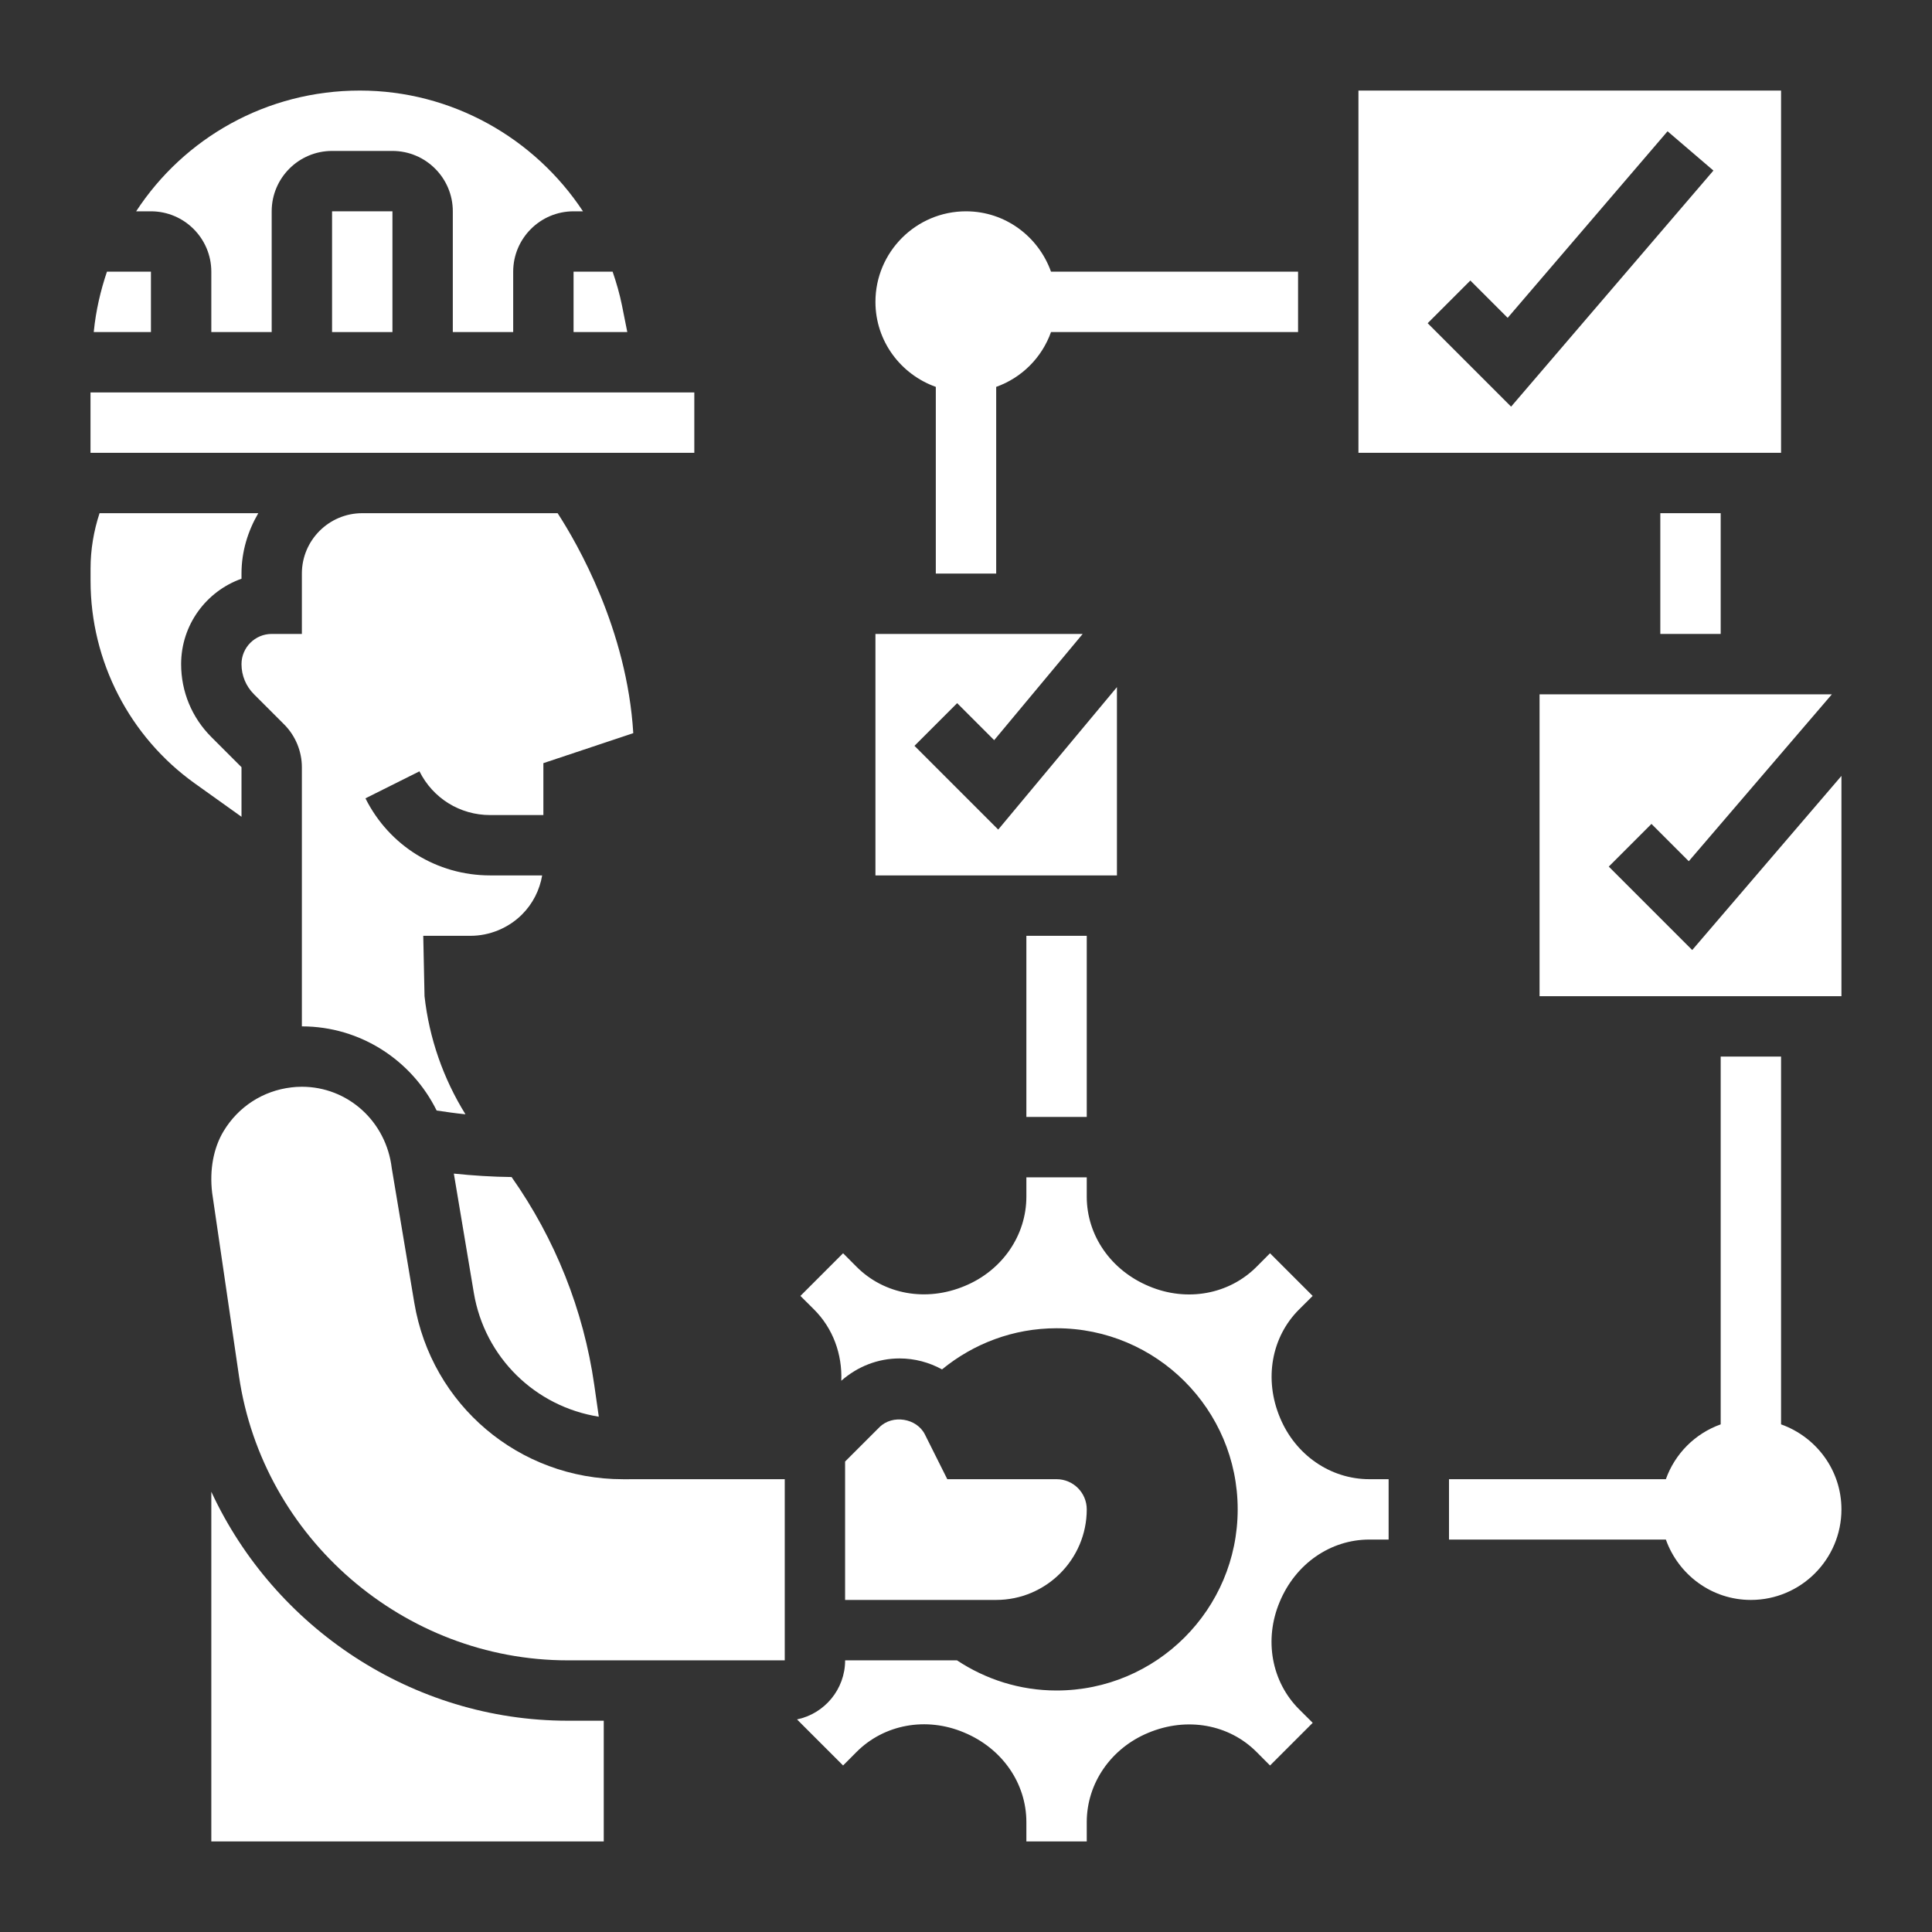 <?xml version="1.0"?>
<svg xmlns="http://www.w3.org/2000/svg" xmlns:xlink="http://www.w3.org/1999/xlink" xmlns:svgjs="http://svgjs.com/svgjs" version="1.1" width="512" height="512" x="0" y="0" viewBox="0 0 64 64" style="enable-background:new 0 0 512 512" xml:space="preserve"><rect x="0" y="0" width="64" height="64" fill="#333333" stroke="none"/><g><g xmlns="http://www.w3.org/2000/svg"><path d="m5 9h-1.457c-.213.629-.366 1.287-.435 1.976l-.003.024h1.895z" fill="#ffffff" data-original="#000000"/><path d="m2.998 13h20.002v2h-20.002z" fill="#ffffff" data-original="#000000"/><path d="m18.472 17h-6.472c-1.103 0-2 .897-2 2v2h-1c-.551 0-1 .448-1 1 0 .378.147.732.415 1l1 1c.372.372.585.888.585 1.414v8.586c1.943.001 3.642 1.126 4.464 2.787.318.047.635.095.955.125-.737-1.186-1.202-2.523-1.356-3.912l-.042-2h1.565c.635 0 1.257-.258 1.707-.707.357-.357.583-.807.667-1.294h-1.724c-1.76 0-3.343-.979-4.13-2.553l1.789-.895c.446.894 1.343 1.449 2.341 1.449h1.764v-1.72l2.978-.993c-.208-3.432-1.849-6.274-2.506-7.287z" fill="#ffffff" data-original="#000000"/><path d="m19 11h1.78l-.176-.881c-.077-.385-.186-.756-.31-1.119h-1.294z" fill="#ffffff" data-original="#000000"/><path d="m11 7h2v4h-2z" fill="#ffffff" data-original="#000000"/><path d="m7 9v2h2v-4c0-1.103.897-2 2-2h2c1.103 0 2 .897 2 2v4h2v-2c0-1.103.897-2 2-2h.312c-1.602-2.428-4.349-4-7.392-4-3.093 0-5.825 1.574-7.41 4h.49c1.103 0 2 .897 2 2z" fill="#ffffff" data-original="#000000"/><path d="m7 49.416v11.584h13v-3.999h-1.191c-5.148 0-9.724-3.087-11.809-7.585z" fill="#ffffff" data-original="#000000"/><path d="m36 50c0-.552-.449-1-1.001-1h-3.619l-.741-1.481c-.27-.541-1.074-.671-1.504-.243l-1.14 1.139v4.585h5.003c1.655 0 3.002-1.346 3.002-3z" fill="#ffffff" data-original="#000000"/><path d="m42.403 46.966c-.539-1.282-.284-2.68.635-3.593l.446-.444-1.413-1.413-.444.446c-.914.919-2.311 1.174-3.56.648-1.268-.526-2.067-1.686-2.067-2.97v-.64h-2v.64c0 1.284-.799 2.444-2.035 2.957-1.28.54-2.678.284-3.592-.635l-.445-.446-1.413 1.413.447.445c.632.628.941 1.485.907 2.365.537-.471 1.21-.739 1.93-.739.505 0 .984.132 1.407.363 1.035-.848 2.354-1.363 3.794-1.363 3.31 0 6 2.69 6 6s-2.69 6-6 6c-1.221 0-2.352-.372-3.3-1h-3.704c0 .963-.685 1.77-1.594 1.958l1.526 1.526.444-.446c.915-.919 2.311-1.175 3.56-.648 1.269.526 2.068 1.686 2.068 2.97v.64h2v-.64c0-1.284.799-2.444 2.035-2.957 1.281-.538 2.678-.284 3.592.635l.445.446 1.413-1.413-.447-.445c-.918-.914-1.172-2.311-.648-3.558.526-1.269 1.686-2.068 2.971-2.068h.639v-2h-.639c-1.285 0-2.445-.799-2.958-2.034z" fill="#ffffff" data-original="#000000"/><path d="m8 25.414-1-1c-.645-.645-1-1.503-1-2.414 0-1.304.836-2.416 2-2.829v-.171c0-.732.212-1.409.556-2h-5.258c-.194.589-.298 1.21-.298 1.828v.416c0 2.655 1.29 5.163 3.452 6.707l1.548 1.106z" fill="#ffffff" data-original="#000000"/><path d="m13.724 43.156-.746-4.456c-.185-1.561-1.462-2.7-2.98-2.7-.123 0-.248.008-.344.021-.943.111-1.756.638-2.246 1.448-.335.555-.471 1.279-.381 2.04l.891 6.085c.786 5.363 5.467 9.407 10.89 9.407l7.188-.001v-6l-5.364.001c-3.436 0-6.34-2.458-6.908-5.845z" fill="#ffffff" data-original="#000000"/><path d="m15.034 38.877.662 3.949c.361 2.152 2.045 3.771 4.14 4.104l-.15-1.051c-.356-2.488-1.299-4.844-2.739-6.888-.638-.007-1.276-.048-1.913-.114z" fill="#ffffff" data-original="#000000"/><path d="m37 22.762-3.933 4.719-2.774-2.774 1.414-1.414 1.226 1.226 2.932-3.519h-6.865v8h8z" fill="#ffffff" data-original="#000000"/><path d="m56.057 31.471-2.764-2.764 1.414-1.414 1.236 1.236 4.74-5.529h-9.683v10h10v-7.297z" fill="#ffffff" data-original="#000000"/><path d="m59 3h-14v12h14zm-8.943 10.471-2.764-2.764 1.414-1.414 1.236 1.236 5.297-6.18 1.519 1.301z" fill="#ffffff" data-original="#000000"/><path d="m59 47.184v-12.184h-2v12.184c-.847.302-1.514.969-1.816 1.816h-7.184v2h7.184c.414 1.161 1.514 2 2.816 2 1.654 0 3-1.346 3-3 0-1.302-.839-2.402-2-2.816z" fill="#ffffff" data-original="#000000"/><path d="m55 17h2v4h-2z" fill="#ffffff" data-original="#000000"/><path d="m31 12.816v6.184h2v-6.184c.847-.302 1.514-.969 1.816-1.816h8.184v-2h-8.184c-.414-1.161-1.514-2-2.816-2-1.654 0-3 1.346-3 3 0 1.302.839 2.402 2 2.816z" fill="#ffffff" data-original="#000000"/><path d="m34 31h2v6h-2z" fill="#ffffff" data-original="#000000"/></g></g></svg>
